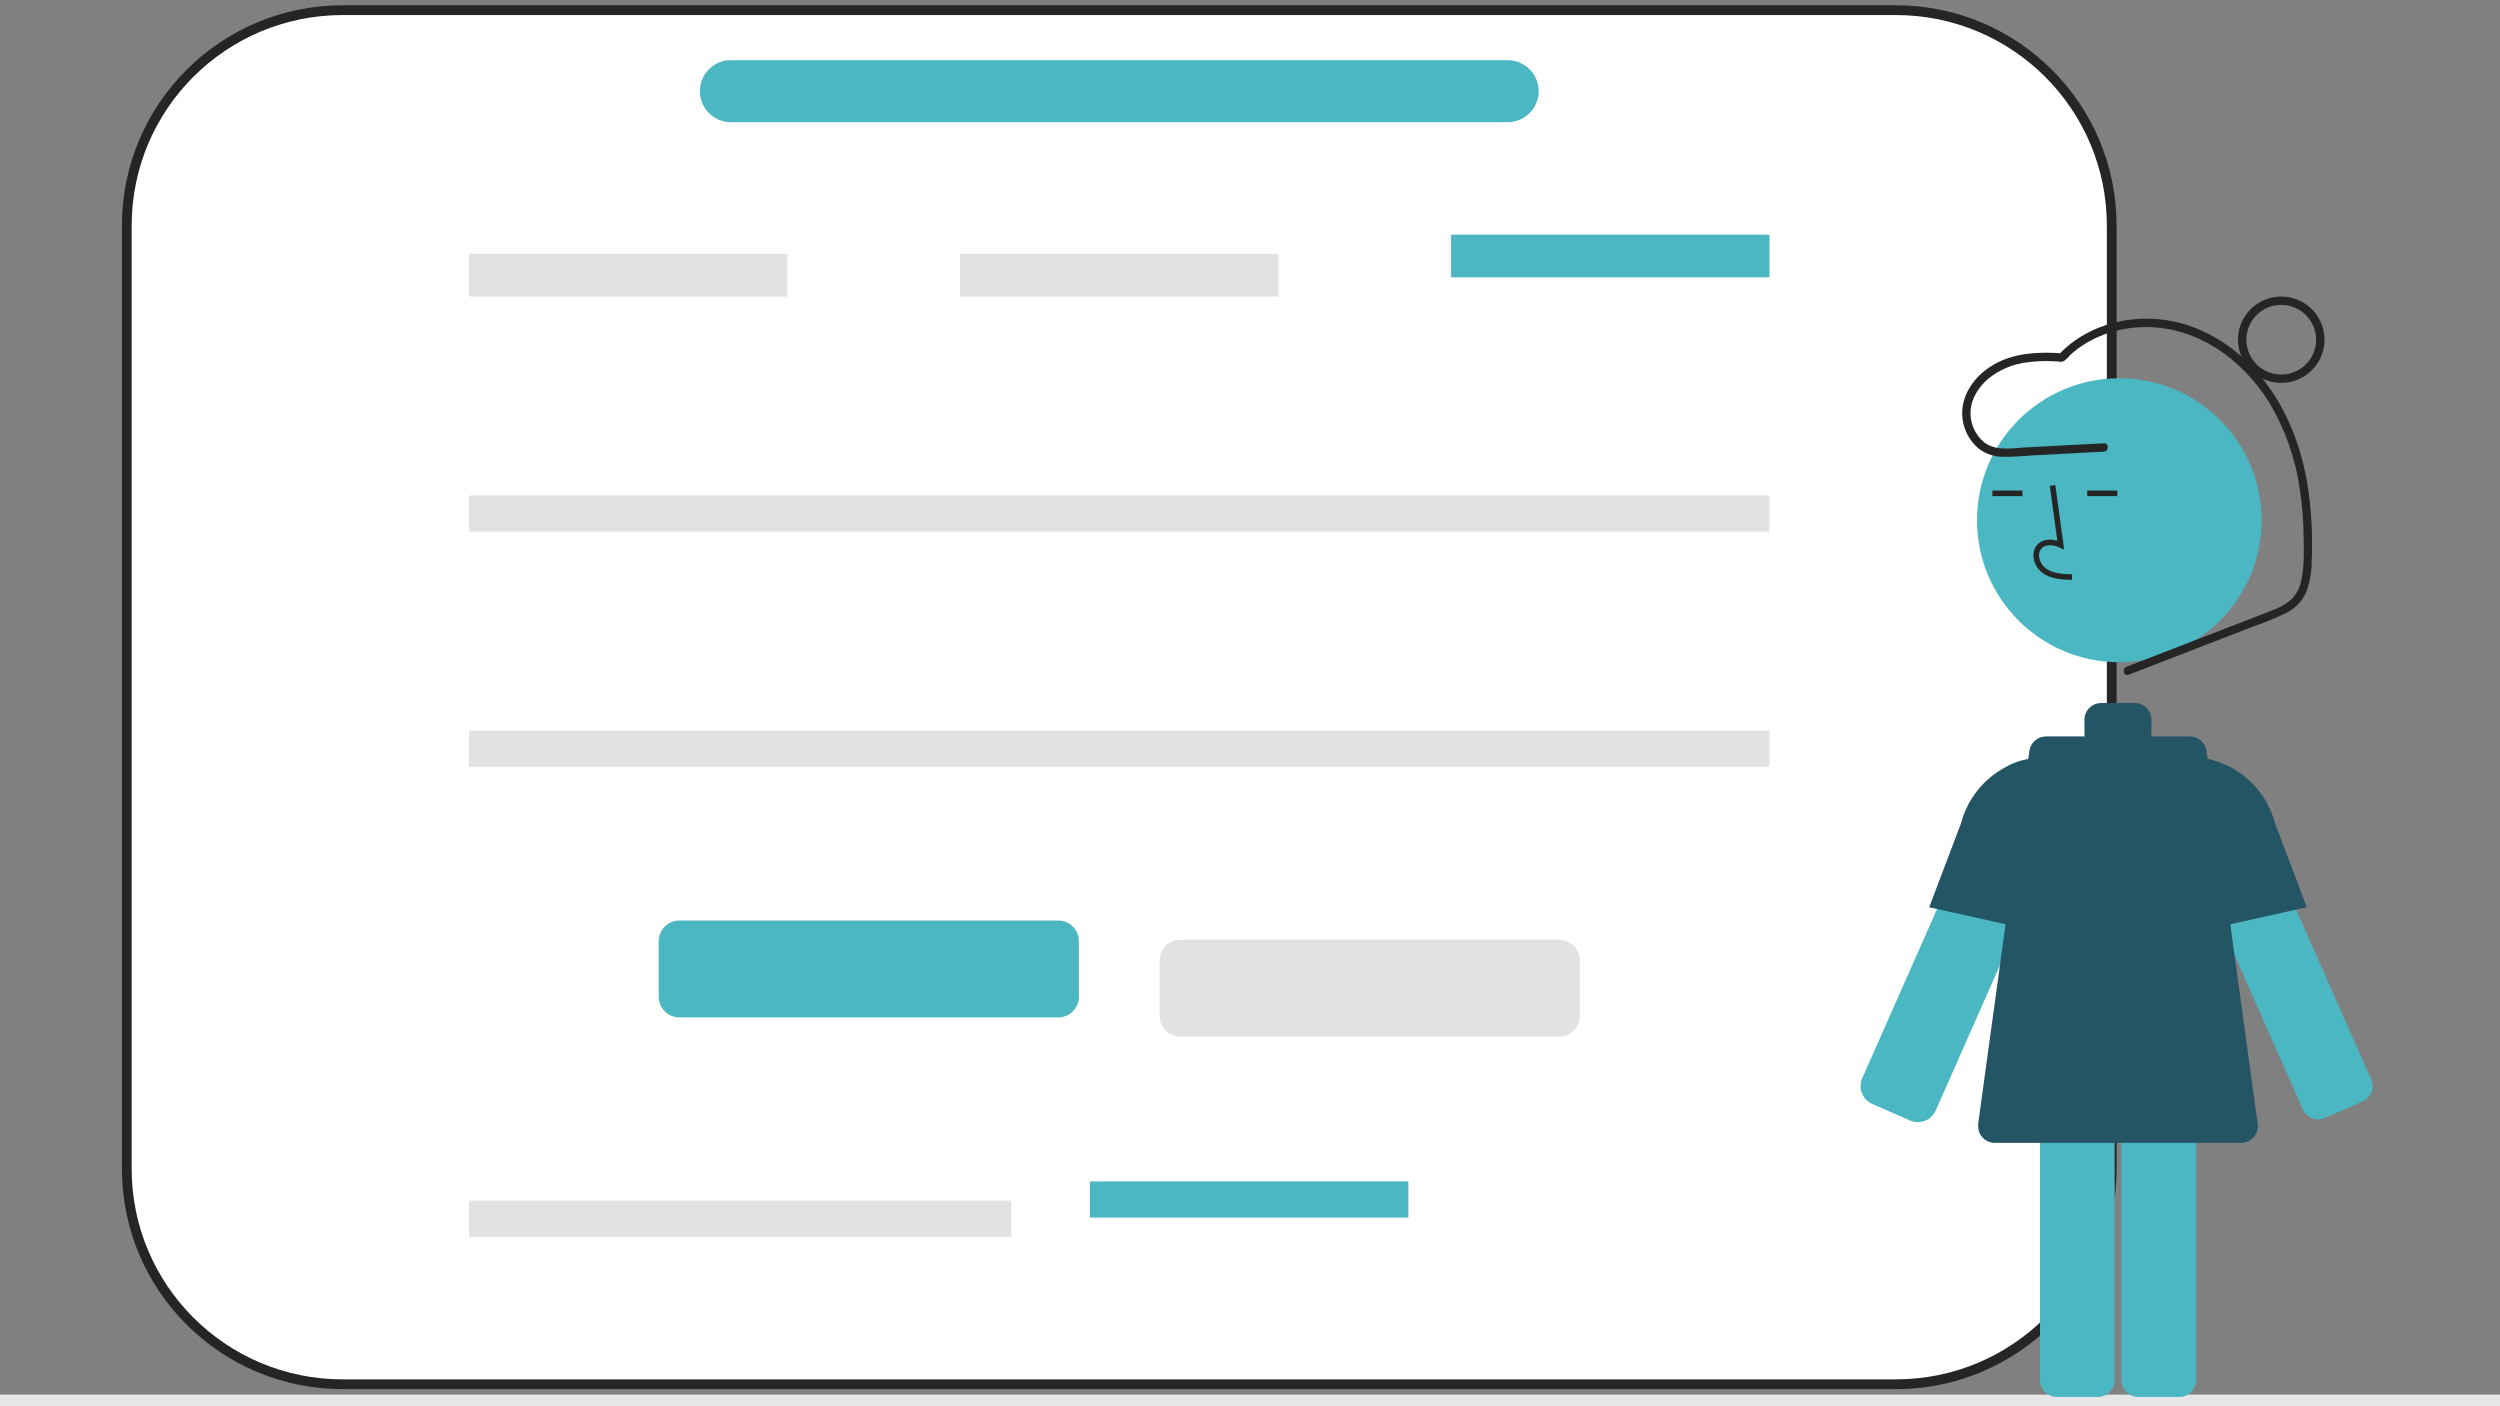 <svg width="256" height="144" viewBox="0 0 256 144" fill="none" xmlns="http://www.w3.org/2000/svg">
<rect x="0" y="0" width="256" height="144" fill="#808080" stroke="none"/>
<g clip-path="url(#clip0_7_345)">
<path d="M194.133 141.747H35.093C22.882 141.747 12.984 131.87 12.984 119.69V23.099C12.984 10.917 22.881 1.041 35.093 1.041H194.133C206.344 1.041 216.241 10.918 216.241 23.099V119.69C216.241 131.871 206.347 141.747 194.133 141.747Z" fill="white" stroke="#252525"/>
<path d="M154.379 12.51H74.846C74.429 12.51 74.015 12.428 73.629 12.268C73.243 12.109 72.892 11.875 72.597 11.58C72.301 11.286 72.067 10.936 71.907 10.55C71.747 10.165 71.665 9.753 71.665 9.336C71.665 8.494 72 7.687 72.597 7.091C73.193 6.496 74.003 6.162 74.846 6.162H154.379C154.797 6.162 155.211 6.244 155.596 6.403C155.982 6.563 156.333 6.796 156.629 7.091C156.924 7.386 157.158 7.736 157.318 8.121C157.478 8.506 157.56 8.919 157.56 9.336C157.56 9.753 157.478 10.165 157.318 10.55C157.158 10.936 156.924 11.286 156.629 11.58C156.333 11.875 155.982 12.109 155.596 12.268C155.211 12.428 154.797 12.51 154.379 12.51Z" fill="#4AB7C3"/>
<path d="M80.636 26.001H48.027V30.366H80.636V26.001Z" fill="#E2E2E2"/>
<path d="M130.918 26.001H98.309V30.366H130.918V26.001Z" fill="#E2E2E2"/>
<path d="M181.2 24.03H148.591V28.395H181.2V24.03Z" fill="#4AB7C3"/>
<path d="M144.216 120.978H111.607V124.682H144.216V120.978Z" fill="#4AB7C3"/>
<path d="M181.2 50.734H48.027V54.437H181.2V50.734Z" fill="#E2E2E2"/>
<path d="M181.2 74.806H48.027V78.509H181.2V74.806Z" fill="#E2E2E2"/>
<path d="M103.544 122.949H48.027V126.653H103.544V122.949Z" fill="#E2E2E2"/>
<path d="M108.359 104.182H69.574C69.012 104.182 68.472 103.959 68.075 103.562C67.677 103.165 67.453 102.627 67.453 102.065V96.377C67.453 95.816 67.677 95.278 68.075 94.881C68.472 94.484 69.012 94.261 69.574 94.261H108.359C108.638 94.261 108.914 94.316 109.171 94.422C109.429 94.528 109.662 94.684 109.859 94.881C110.056 95.077 110.213 95.311 110.319 95.567C110.426 95.824 110.48 96.099 110.48 96.377V102.065C110.48 102.343 110.426 102.619 110.319 102.875C110.213 103.132 110.056 103.365 109.859 103.562C109.662 103.759 109.429 103.914 109.171 104.021C108.914 104.127 108.638 104.182 108.359 104.182Z" fill="#4AB7C3"/>
<path d="M159.651 106.152H120.866C120.304 106.152 119.764 105.929 119.367 105.533C118.969 105.136 118.745 104.597 118.745 104.036V98.348C118.745 97.787 118.969 97.249 119.367 96.852C119.764 96.455 120.304 96.232 120.866 96.232H159.651C159.93 96.232 160.206 96.286 160.463 96.393C160.721 96.499 160.954 96.655 161.151 96.851C161.348 97.048 161.505 97.281 161.611 97.538C161.718 97.795 161.772 98.07 161.772 98.348V104.036C161.772 104.597 161.548 105.135 161.151 105.532C160.753 105.929 160.214 106.152 159.651 106.152Z" fill="#E2E2E2"/>
<path d="M256 142.806H0V144H256V142.806Z" fill="#E6E6E6"/>
<path d="M241.935 112.783C242.141 112.692 242.327 112.562 242.482 112.4C242.638 112.237 242.76 112.046 242.841 111.837C242.922 111.627 242.962 111.404 242.956 111.179C242.951 110.955 242.902 110.733 242.811 110.528L229.473 80.368C229.417 80.242 229.355 80.119 229.287 79.999C228.854 79.244 228.173 78.661 227.359 78.351C226.654 78.077 225.883 78.018 225.144 78.181C224.405 78.345 223.732 78.723 223.209 79.269C222.686 79.814 222.337 80.503 222.206 81.246C222.076 81.99 222.169 82.756 222.475 83.446L235.812 113.607C235.903 113.813 236.033 113.998 236.196 114.153C236.359 114.309 236.551 114.43 236.761 114.511C236.97 114.593 237.194 114.632 237.419 114.627C237.644 114.621 237.866 114.572 238.072 114.481L241.935 112.783Z" fill="#4AB7C3"/>
<path d="M223.027 77.562L223.154 77.549C225.325 77.316 227.507 77.868 229.305 79.103C231.103 80.338 232.398 82.176 232.954 84.282L236.219 92.901L223.027 95.833V77.562Z" fill="#235564"/>
<path d="M195.709 114.795L191.718 113.041C191.233 112.827 190.853 112.43 190.661 111.936C190.469 111.443 190.481 110.894 190.695 110.409L204.032 80.248C204.092 80.113 204.16 79.981 204.233 79.853C204.76 78.945 205.614 78.273 206.622 77.975C207.629 77.677 208.713 77.776 209.65 78.25C210.587 78.725 211.306 79.539 211.659 80.527C212.013 81.514 211.974 82.599 211.55 83.558L198.214 113.721C198.056 114.075 197.799 114.376 197.474 114.588C197.149 114.799 196.769 114.912 196.381 114.912C196.152 114.912 195.925 114.872 195.709 114.795Z" fill="#4AB7C3"/>
<path d="M210.613 104.556C210.159 104.556 209.723 104.736 209.401 105.056C209.08 105.377 208.899 105.812 208.899 106.266V141.336C208.899 141.789 209.08 142.224 209.401 142.545C209.723 142.865 210.159 143.046 210.613 143.046H214.829C215.284 143.046 215.72 142.865 216.041 142.545C216.363 142.224 216.543 141.789 216.543 141.336V106.266C216.543 105.812 216.363 105.377 216.041 105.056C215.72 104.736 215.284 104.556 214.829 104.556H210.613Z" fill="#4AB7C3"/>
<path d="M218.953 104.556C218.499 104.556 218.063 104.736 217.741 105.056C217.42 105.377 217.24 105.812 217.24 106.266V141.336C217.24 141.789 217.42 142.224 217.741 142.545C218.063 142.865 218.499 143.046 218.953 143.046H223.17C223.625 143.046 224.061 142.865 224.382 142.545C224.704 142.224 224.884 141.789 224.884 141.336V106.266C224.884 105.812 224.704 105.377 224.382 105.056C224.061 104.736 223.625 104.556 223.17 104.556H218.953Z" fill="#4AB7C3"/>
<path d="M217.018 67.814C225.066 67.814 231.59 61.304 231.59 53.274C231.59 45.244 225.066 38.735 217.018 38.735C208.97 38.735 202.446 45.244 202.446 53.274C202.446 61.304 208.97 67.814 217.018 67.814Z" fill="#4AB7C3"/>
<path d="M212.185 58.809C211.122 58.779 210.185 58.712 209.48 58.198C209.281 58.045 209.117 57.85 208.999 57.627C208.882 57.405 208.814 57.159 208.8 56.908C208.787 56.755 208.811 56.6 208.868 56.457C208.925 56.314 209.014 56.185 209.129 56.082C209.597 55.688 210.349 55.816 210.897 56.067L211.37 56.281L210.463 49.669L209.897 49.748L210.668 55.37C209.918 55.157 209.233 55.246 208.76 55.645C208.578 55.803 208.434 56.001 208.341 56.223C208.248 56.446 208.208 56.687 208.225 56.928C208.241 57.265 208.332 57.595 208.489 57.894C208.647 58.193 208.869 58.454 209.138 58.659C210.045 59.319 211.22 59.352 212.164 59.378L212.185 58.809Z" fill="#252525"/>
<path d="M207.097 50.235H204.019V50.804H207.097V50.235Z" fill="#252525"/>
<path d="M216.811 50.235H213.734V50.804H216.811V50.235Z" fill="#252525"/>
<path d="M202.564 115.321C202.564 115.775 202.744 116.21 203.066 116.531C203.387 116.851 203.823 117.031 204.277 117.031H229.49C229.735 117.032 229.977 116.979 230.2 116.878C230.423 116.777 230.622 116.63 230.783 116.446C230.944 116.261 231.063 116.045 231.133 115.811C231.203 115.577 231.222 115.33 231.189 115.088L225.94 76.887C225.884 76.477 225.681 76.102 225.369 75.83C225.056 75.558 224.656 75.409 224.242 75.409H220.278C220.295 75.315 220.304 75.219 220.304 75.124V73.699C220.304 73.245 220.123 72.81 219.802 72.49C219.481 72.169 219.045 71.989 218.59 71.989H215.162C214.708 71.989 214.272 72.169 213.951 72.49C213.629 72.81 213.449 73.245 213.449 73.699V75.125C213.449 75.22 213.457 75.316 213.473 75.41H209.51C209.096 75.41 208.695 75.559 208.383 75.831C208.07 76.103 207.867 76.478 207.811 76.888L202.563 115.089C202.558 115.167 202.558 115.244 202.564 115.321Z" fill="#235564"/>
<path d="M197.55 92.904L200.81 84.3C201.364 82.19 202.658 80.348 204.457 79.109C206.256 77.87 208.441 77.317 210.614 77.549L210.741 77.562V95.833L197.55 92.904Z" fill="#235564"/>
<path d="M217.976 69.092L219.833 68.373L227.126 65.548L230.84 64.111C231.958 63.728 233.052 63.28 234.116 62.767C235.046 62.301 235.78 61.52 236.186 60.563C236.54 59.58 236.719 58.543 236.715 57.498C236.824 55.13 236.721 52.756 236.406 50.406C235.802 46.053 234.249 41.819 231.399 38.424C228.842 35.379 225.284 33.151 221.283 32.711C217.494 32.294 213.464 33.486 210.823 36.307L211.126 36.182C208.797 36.009 206.306 36.122 204.228 37.293C202.699 38.154 201.393 39.602 201.026 41.354C200.861 42.156 200.906 42.988 201.158 43.767C201.41 44.547 201.86 45.248 202.465 45.801C203.126 46.383 203.966 46.722 204.846 46.763C205.991 46.832 207.169 46.683 208.312 46.623L215.429 46.247C215.979 46.217 215.98 45.362 215.429 45.392L212.751 45.534L207.467 45.813C206.026 45.889 204.31 46.241 203.107 45.234C202.658 44.84 202.306 44.349 202.077 43.798C201.849 43.247 201.75 42.651 201.789 42.055C201.869 40.758 202.652 39.592 203.615 38.765C204.773 37.833 206.174 37.252 207.653 37.092C208.464 36.987 209.283 36.952 210.1 36.985C210.336 36.993 210.571 37.004 210.806 37.019C210.984 37.06 211.171 37.047 211.342 36.983C211.588 36.79 211.814 36.573 212.015 36.333C213.943 34.563 216.551 33.635 219.144 33.506C224.745 33.228 229.615 36.713 232.441 41.337C234.01 43.998 235.043 46.939 235.484 49.994C235.735 51.622 235.871 53.264 235.891 54.911C235.916 56.414 235.979 58.026 235.629 59.507C235.491 60.194 235.163 60.829 234.681 61.338C234.127 61.833 233.48 62.213 232.777 62.457C231.137 63.118 229.48 63.74 227.832 64.375L217.753 68.278C217.241 68.465 217.464 69.292 217.976 69.092Z" fill="#252525"/>
<path d="M229.17 34.785C229.17 33.91 229.43 33.056 229.916 32.329C230.403 31.602 231.095 31.036 231.904 30.701C232.713 30.367 233.604 30.279 234.463 30.45C235.322 30.621 236.112 31.041 236.731 31.66C237.35 32.278 237.772 33.065 237.943 33.922C238.114 34.78 238.026 35.668 237.691 36.476C237.356 37.283 236.788 37.974 236.06 38.459C235.331 38.945 234.475 39.204 233.599 39.204C233.017 39.204 232.441 39.09 231.904 38.868C231.367 38.646 230.878 38.32 230.467 37.91C230.056 37.499 229.729 37.012 229.507 36.476C229.284 35.94 229.17 35.365 229.17 34.785ZM230.027 34.785C230.027 35.489 230.236 36.179 230.628 36.765C231.021 37.351 231.579 37.808 232.231 38.078C232.884 38.348 233.602 38.419 234.295 38.282C234.988 38.144 235.625 37.805 236.125 37.306C236.624 36.808 236.965 36.173 237.103 35.481C237.241 34.79 237.17 34.073 236.9 33.422C236.629 32.77 236.171 32.214 235.584 31.822C234.996 31.43 234.306 31.221 233.599 31.221C232.652 31.221 231.743 31.597 231.074 32.265C230.404 32.933 230.027 33.839 230.027 34.785Z" fill="#252525"/>
</g>
<defs>
<clipPath id="clip0_7_345">
<rect width="256" height="144" fill="white"/>
</clipPath>
</defs>
</svg>

